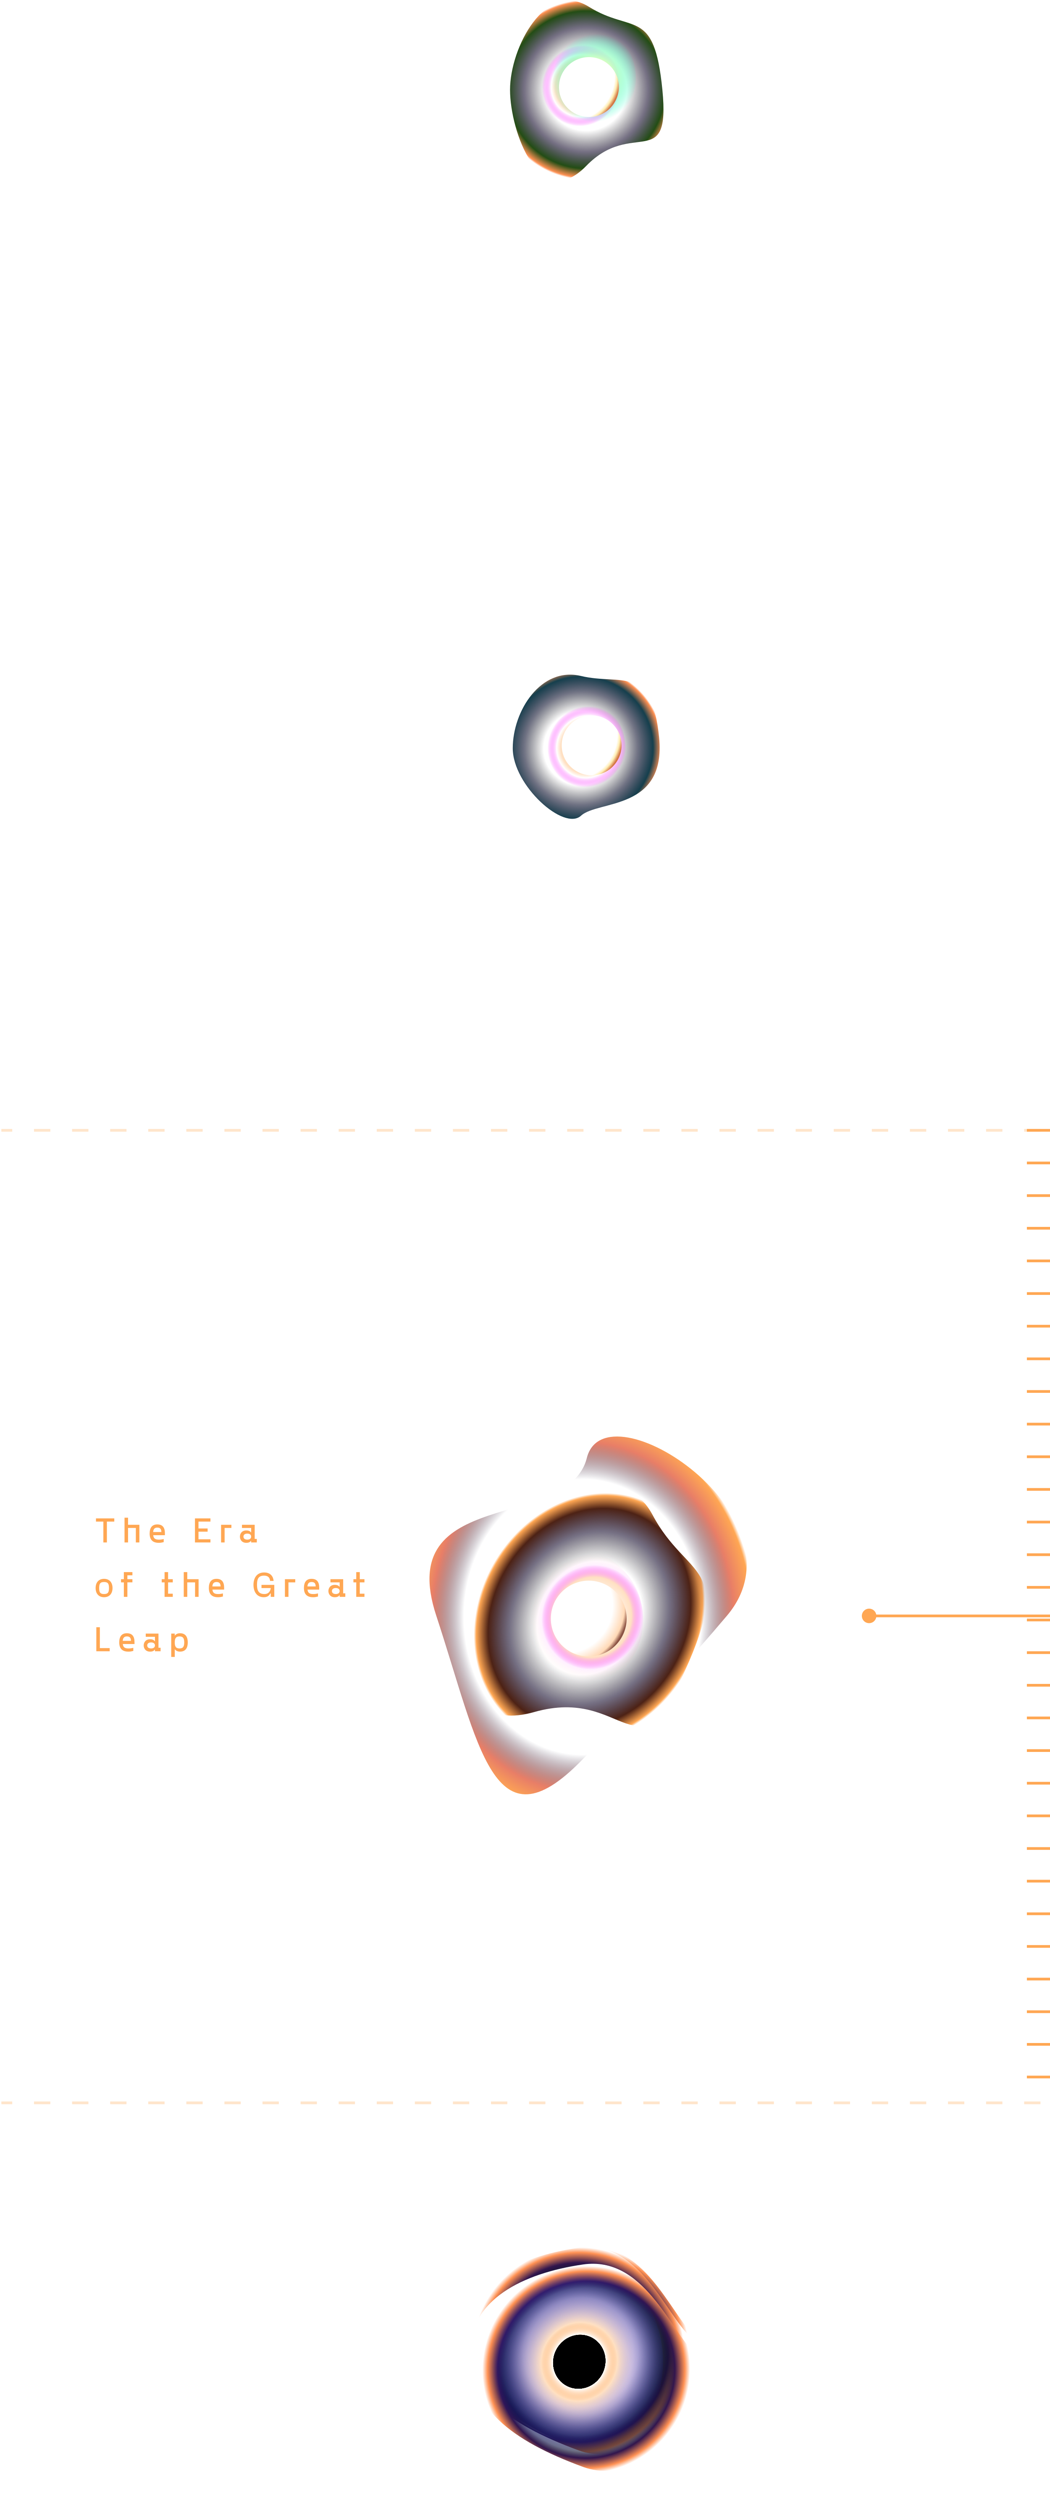 <svg xmlns="http://www.w3.org/2000/svg" width="386" height="919" fill="none"><path stroke="#fff" stroke-dasharray="1 11" stroke-width="11" d="M383 34v834" opacity=".33"/><path stroke="#FFA753" stroke-dasharray="1 11" stroke-width="11" d="M383 415v358"/><path fill="#FFA753" d="M42.014 559.33v-1.17H35.28v1.17h2.717V567h1.3v-7.67h2.717Zm3.762-1.43v9.1h1.3v-5.33h2.86V567h1.3v-6.5h-4.16v-2.6h-1.3Zm12.533 9.23c.494 0 .858 0 1.872-.26v-1.144c-.845.234-1.352.234-1.872.234-1.521 0-1.885-.715-1.976-1.625h4.29v-.715c0-2.041-.806-3.25-2.808-3.25s-2.808 1.339-2.808 3.38c0 1.287.364 3.38 3.302 3.38Zm-2.002-3.965c.065-1.053.507-1.625 1.508-1.625 1.053 0 1.482.494 1.508 1.625h-3.016Zm16.664 2.665v-2.795h3.354v-1.17H72.97v-2.535h4.394v-1.17H71.67V567h5.694v-1.17H72.97Zm12.098-4.16v-1.17h-3.796v6.5h1.3v-5.33h2.496Zm5.454 5.46c.91 0 1.417-.26 1.807-.78v.65h2.08v-1.3h-.78v-5.2h-4.68v1.17h3.38v1.69c-.39-.52-.897-.78-1.807-.78-1.586 0-2.327 1.144-2.327 2.275s.74 2.275 2.327 2.275Zm.39-1.17c-.95 0-1.417-.455-1.417-1.105 0-.65.468-1.105 1.417-1.105.949 0 1.417.455 1.417 1.105 0 .65-.468 1.105-1.417 1.105Zm-52.656 21.17c1.976 0 3.107-1.339 3.107-3.38s-1.131-3.38-3.107-3.38c-1.976 0-3.107 1.339-3.107 3.38s1.131 3.38 3.107 3.38Zm0-1.17c-1.339 0-1.807-.52-1.807-2.21s.468-2.21 1.807-2.21 1.807.52 1.807 2.21-.468 2.21-1.807 2.21Zm10.417-4.29v-1.17h-1.846v-1.43h1.846v-1.17h-3.146v2.6h-1.04v1.17h1.04V587h1.3v-5.33h1.846Zm13.123 4.16v-4.16h1.717v-1.17h-1.717v-2.6h-1.3v2.6h-1.04v1.17h1.04V587h3.017v-1.17h-1.717Zm5.748-7.93v9.1h1.3v-5.33h2.86V587h1.3v-6.5h-4.16v-2.6h-1.3Zm12.532 9.23c.494 0 .858 0 1.872-.26v-1.144c-.845.234-1.352.234-1.872.234-1.52 0-1.885-.715-1.976-1.625h4.29v-.715c0-2.041-.806-3.25-2.808-3.25s-2.808 1.339-2.808 3.38c0 1.287.364 3.38 3.302 3.38Zm-2.002-3.965c.065-1.053.507-1.625 1.508-1.625 1.053 0 1.482.494 1.508 1.625h-3.016Zm18.9 3.965c1.612 0 2.12-.858 2.353-1.365h.208V587h1.3v-4.407H96.13v1.17h3.406c-.13 1.144-.793 2.197-2.3 2.197-1.873 0-2.757-.897-2.757-3.38 0-2.483.754-3.38 2.626-3.38 1.508 0 2.08.793 2.184 1.937h1.287c-.13-1.82-1.313-3.107-3.47-3.107-2.835 0-3.927 2.21-3.927 4.55s1.092 4.55 3.796 4.55Zm11.563-5.46v-1.17h-3.796v6.5h1.3v-5.33h2.496Zm6.493 5.46c.494 0 .858 0 1.872-.26v-1.144c-.845.234-1.352.234-1.872.234-1.521 0-1.885-.715-1.976-1.625h4.29v-.715c0-2.041-.806-3.25-2.808-3.25s-2.808 1.339-2.808 3.38c0 1.287.364 3.38 3.302 3.38Zm-2.002-3.965c.065-1.053.507-1.625 1.508-1.625 1.053 0 1.482.494 1.508 1.625h-3.016Zm10.022 3.965c.91 0 1.417-.26 1.807-.78v.65h2.08v-1.3h-.78v-5.2h-4.68v1.17h3.38v1.69c-.39-.52-.897-.78-1.807-.78-1.586 0-2.327 1.144-2.327 2.275s.741 2.275 2.327 2.275Zm.39-1.17c-.949 0-1.417-.455-1.417-1.105 0-.65.468-1.105 1.417-1.105.949 0 1.417.455 1.417 1.105 0 .65-.468 1.105-1.417 1.105Zm8.822-.13v-4.16h1.716v-1.17h-1.716v-2.6h-1.3v2.6h-1.04v1.17h1.04V587h3.016v-1.17h-1.716Zm-95.553 20v-7.67h-1.3V607h4.914v-1.17H36.71Zm10.42 1.3c.494 0 .858 0 1.872-.26v-1.144c-.845.234-1.352.234-1.872.234-1.521 0-1.885-.715-1.976-1.625h4.29v-.715c0-2.041-.806-3.25-2.808-3.25s-2.808 1.339-2.808 3.38c0 1.287.364 3.38 3.302 3.38Zm-2.002-3.965c.065-1.053.507-1.625 1.508-1.625 1.053 0 1.482.494 1.508 1.625h-3.016Zm10.022 3.965c.91 0 1.417-.26 1.807-.78v.65h2.08v-1.3h-.78v-5.2h-4.68v1.17h3.38v1.69c-.39-.52-.897-.78-1.807-.78-1.586 0-2.327 1.144-2.327 2.275s.741 2.275 2.327 2.275Zm.39-1.17c-.949 0-1.417-.455-1.417-1.105 0-.65.468-1.105 1.417-1.105.95 0 1.417.455 1.417 1.105 0 .65-.468 1.105-1.417 1.105Zm10.64-5.59c-.91 0-1.548.351-1.938.91v-.78h-1.3v8.58h1.3v-2.86c.39.559 1.027.91 1.937.91 2.106 0 2.847-1.469 2.847-3.38 0-1.911-.74-3.38-2.847-3.38Zm-.196 5.59c-1.274 0-1.742-.65-1.742-2.21s.468-2.21 1.742-2.21 1.742.65 1.742 2.21-.468 2.21-1.742 2.21Z"/><path fill="#fff" fill-opacity=".33" d="m37.23 629.83 2.028-1.963c1.131-1.092 1.716-1.846 1.716-3.107 0-1.261-.741-2.73-2.847-2.73s-2.847 1.469-2.847 3.12h1.3c0-1.3.468-1.95 1.547-1.95s1.547.585 1.547 1.495c0 .949-.52 1.521-1.69 2.613l-2.704 2.522V631h5.564v-1.17H37.23Zm10.353 1.3c2.236 0 2.977-1.469 2.977-2.86 0-1.781-1.21-2.6-2.835-2.34l2.575-2.6v-1.17h-5.304v1.17h3.587l-2.3 2.34.52 1.17h.975c.819 0 1.482.325 1.482 1.43 0 1.04-.468 1.69-1.677 1.69-1.21 0-1.677-.65-1.677-1.69h-1.3c0 1.391.74 2.86 2.977 2.86ZM58 622.03c-2.704 0-3.536 2.08-3.536 4.55 0 2.47.832 4.55 3.536 4.55s3.536-2.08 3.536-4.55c0-2.47-.832-4.55-3.536-4.55Zm2.236 4.55c0 .728-.052 1.326-.169 1.807l-3.419-4.836c.338-.234.78-.351 1.352-.351 1.73 0 2.236 1.027 2.236 3.38Zm-4.472 0c0-.715.052-1.313.156-1.794l3.42 4.823c-.326.234-.768.351-1.34.351-1.742 0-2.236-1.027-2.236-3.38Zm13.085-4.55c-2.704 0-3.536 2.08-3.536 4.55 0 2.47.832 4.55 3.536 4.55s3.536-2.08 3.536-4.55c0-2.47-.832-4.55-3.536-4.55Zm2.236 4.55c0 .728-.052 1.326-.169 1.807l-3.419-4.836c.338-.234.78-.351 1.352-.351 1.729 0 2.236 1.027 2.236 3.38Zm-4.472 0c0-.715.052-1.313.156-1.794l3.419 4.823c-.325.234-.767.351-1.339.351-1.742 0-2.236-1.027-2.236-3.38Zm9.803-.078v1.17h4.576v-1.17h-4.576Zm10.552 3.328 2.028-1.963c1.13-1.092 1.716-1.846 1.716-3.107 0-1.261-.741-2.73-2.847-2.73s-2.847 1.469-2.847 3.12h1.3c0-1.3.468-1.95 1.547-1.95s1.547.585 1.547 1.495c0 .949-.52 1.521-1.69 2.613l-2.704 2.522V631h5.564v-1.17h-3.614Zm10.352 1.3c2.236 0 2.977-1.469 2.977-2.86 0-1.781-1.209-2.6-2.834-2.34l2.574-2.6v-1.17h-5.304v1.17h3.588l-2.3 2.34.52 1.17h.974c.82 0 1.482.325 1.482 1.43 0 1.04-.468 1.69-1.677 1.69s-1.677-.65-1.677-1.69h-1.3c0 1.391.741 2.86 2.977 2.86Zm10.093 0c2.509 0 3.211-1.3 3.211-2.47 0-1.118-.351-1.976-1.937-2.366v-.208c1.131-.39 1.417-.962 1.417-1.846 0-1.17-.702-2.21-2.691-2.21-1.989 0-2.691 1.04-2.691 2.21 0 .884.286 1.456 1.417 1.846v.208c-1.586.39-1.937 1.235-1.937 2.366 0 1.17.702 2.47 3.211 2.47Zm0-5.525c-1.027 0-1.391-.507-1.391-1.17 0-.793.364-1.235 1.391-1.235 1.014 0 1.391.442 1.391 1.235 0 .663-.377 1.17-1.391 1.17Zm0 4.355c-1.547 0-1.911-.702-1.911-1.625s.364-1.56 1.911-1.56c1.534 0 1.911.637 1.911 1.56s-.377 1.625-1.911 1.625Zm10.292-7.93c-2.938 0-3.302 2.353-3.302 3.64v1.69c0 2.288.806 3.77 3.107 3.77s3.107-1.469 3.107-3.12-.806-3.12-2.912-3.12c-.91 0-1.612.481-2.002.91 0-1.157.039-2.6 2.002-2.6.52 0 1.157 0 2.002.234v-1.144c-1.014-.26-1.508-.26-2.002-.26Zm-.195 4.017c1.274 0 1.807.663 1.807 1.963s-.533 1.95-1.807 1.95-1.807-1.04-1.807-2.08c0-1.17.533-1.833 1.807-1.833Z"/><path fill="url(#a)" d="M251.649 614.531c-18.275 40.321-21.344 5.191-55.249 14.805-33.906 9.613-25.973-35.905-14.804-55.25 11.168-19.345 45.513-41.274 58.306-17.209s30.023 17.334 11.747 57.654Z"/><g filter="url(#b)"><path fill="url(#c)" d="M267.263 593.901c-30.447 36.025-20.997 19.952-53.446 53.206-32.449 33.254-37.652-5.25-53.446-53.206-15.793-47.956 48.451-30.729 55.355-57.957 6.903-27.228 81.983 21.931 51.537 57.957Z"/></g><circle cx="209.899" cy="595.472" r="26.558" fill="url(#d)"/><circle cx="216.428" cy="594.98" r="13.932" fill="url(#e)"/><path fill="#FFA753" d="M316.833 594a2.667 2.667 0 1 0 5.334 0 2.667 2.667 0 0 0-5.334 0Zm2.667.5h68v-1h-68v1Z"/><path fill="#fff" d="M42.014 843.33v-1.17H35.28v1.17h2.717V851h1.3v-7.67h2.717Zm3.762-1.43v9.1h1.3v-5.33h2.86V851h1.3v-6.5h-4.16v-2.6h-1.3Zm12.533 9.23c.494 0 .858 0 1.872-.26v-1.144c-.845.234-1.352.234-1.872.234-1.521 0-1.885-.715-1.976-1.625h4.29v-.715c0-2.041-.806-3.25-2.808-3.25s-2.808 1.339-2.808 3.38c0 1.287.364 3.38 3.302 3.38Zm-2.002-3.965c.065-1.053.507-1.625 1.508-1.625 1.053 0 1.482.494 1.508 1.625h-3.016Zm16.664 2.665v-7.67h-1.3V851h4.914v-1.17H72.97Zm10.42 1.3c.494 0 .858 0 1.872-.26v-1.144c-.845.234-1.352.234-1.872.234-1.521 0-1.885-.715-1.976-1.625h4.29v-.715c0-2.041-.806-3.25-2.808-3.25s-2.808 1.339-2.808 3.38c0 1.287.364 3.38 3.302 3.38Zm-2.002-3.965c.065-1.053.507-1.625 1.508-1.625 1.053 0 1.482.494 1.508 1.625h-3.016Zm10.022 3.965c.91 0 1.417-.26 1.807-.78v.65h2.08v-1.3h-.78v-5.2h-4.68v1.17h3.38v1.69c-.39-.52-.897-.78-1.807-.78-1.586 0-2.327 1.144-2.327 2.275s.741 2.275 2.327 2.275Zm.39-1.17c-.949 0-1.417-.455-1.417-1.105 0-.65.468-1.105 1.417-1.105.95 0 1.417.455 1.417 1.105 0 .65-.468 1.105-1.417 1.105Zm10.639-5.59c-.91 0-1.547.351-1.937.91v-.78h-1.3v8.58h1.3v-2.86c.39.559 1.027.91 1.937.91 2.106 0 2.847-1.469 2.847-3.38 0-1.911-.741-3.38-2.847-3.38Zm-.195 5.59c-1.274 0-1.742-.65-1.742-2.21s.468-2.21 1.742-2.21 1.742.65 1.742 2.21-.468 2.21-1.742 2.21Zm-63.988 21.17c1.976 0 3.107-1.339 3.107-3.38s-1.131-3.38-3.107-3.38c-1.976 0-3.107 1.339-3.107 3.38s1.131 3.38 3.107 3.38Zm0-1.17c-1.339 0-1.807-.52-1.807-2.21s.468-2.21 1.807-2.21 1.807.52 1.807 2.21-.468 2.21-1.807 2.21Zm10.417-4.29v-1.17h-1.846v-1.43h1.846v-1.17h-3.146v2.6h-1.04v1.17h1.04V871h1.3v-5.33h1.846Zm12.551-.988L65.438 871h1.3v-8.84h-1.3v6.318h-.207l-4.213-6.318h-1.3V871h1.3v-6.318h.208Zm11.738 6.448c.91 0 1.417-.26 1.807-.78v.65h2.08v-1.3h-.78v-5.2h-4.68v1.17h3.38v1.69c-.39-.52-.897-.78-1.807-.78-1.586 0-2.327 1.144-2.327 2.275s.741 2.275 2.327 2.275Zm.39-1.17c-.949 0-1.417-.455-1.417-1.105 0-.65.468-1.105 1.417-1.105.95 0 1.417.455 1.417 1.105 0 .65-.468 1.105-1.417 1.105Zm9.577-1.612L84.75 871h1.573l-2.223-3.237 2.223-3.263H84.75l-1.82 2.678h-1.015V861.9h-1.3v9.1h1.3v-2.652h1.014Zm9.818 2.782c1.911 0 2.912-.819 2.912-2.99v-3.64h-1.3v3.9c0 1.17-.468 1.56-1.612 1.56-1.144 0-1.612-.39-1.612-1.56v-3.9h-1.3v3.64c0 2.171 1.001 2.99 2.912 2.99Z"/><path fill="#fff" fill-opacity=".33" d="m37.23 893.83 2.028-1.963c1.131-1.092 1.716-1.846 1.716-3.107 0-1.261-.741-2.73-2.847-2.73s-2.847 1.469-2.847 3.12h1.3c0-1.3.468-1.95 1.547-1.95s1.547.585 1.547 1.495c0 .949-.52 1.521-1.69 2.613l-2.704 2.522V895h5.564v-1.17H37.23Zm10.353 1.3c2.236 0 2.977-1.469 2.977-2.86 0-1.781-1.21-2.6-2.835-2.34l2.575-2.6v-1.17h-5.304v1.17h3.587l-2.3 2.34.52 1.17h.975c.819 0 1.482.325 1.482 1.43 0 1.04-.468 1.69-1.677 1.69-1.21 0-1.677-.65-1.677-1.69h-1.3c0 1.391.74 2.86 2.977 2.86ZM58 886.03c-2.704 0-3.536 2.08-3.536 4.55 0 2.47.832 4.55 3.536 4.55s3.536-2.08 3.536-4.55c0-2.47-.832-4.55-3.536-4.55Zm2.236 4.55c0 .728-.052 1.326-.169 1.807l-3.419-4.836c.338-.234.78-.351 1.352-.351 1.73 0 2.236 1.027 2.236 3.38Zm-4.472 0c0-.715.052-1.313.156-1.794l3.42 4.823c-.326.234-.768.351-1.34.351-1.742 0-2.236-1.027-2.236-3.38Zm13.085-4.55c-2.704 0-3.536 2.08-3.536 4.55 0 2.47.832 4.55 3.536 4.55s3.536-2.08 3.536-4.55c0-2.47-.832-4.55-3.536-4.55Zm2.236 4.55c0 .728-.052 1.326-.169 1.807l-3.419-4.836c.338-.234.78-.351 1.352-.351 1.729 0 2.236 1.027 2.236 3.38Zm-4.472 0c0-.715.052-1.313.156-1.794l3.419 4.823c-.325.234-.767.351-1.339.351-1.742 0-2.236-1.027-2.236-3.38Zm9.803-.078v1.17h4.576v-1.17h-4.576Zm10.552 3.328 2.028-1.963c1.13-1.092 1.716-1.846 1.716-3.107 0-1.261-.741-2.73-2.847-2.73s-2.847 1.469-2.847 3.12h1.3c0-1.3.468-1.95 1.547-1.95s1.547.585 1.547 1.495c0 .949-.52 1.521-1.69 2.613l-2.704 2.522V895h5.564v-1.17h-3.614Zm10.352 1.3c2.236 0 2.977-1.469 2.977-2.86 0-1.781-1.209-2.6-2.834-2.34l2.574-2.6v-1.17h-5.304v1.17h3.588l-2.3 2.34.52 1.17h.974c.82 0 1.482.325 1.482 1.43 0 1.04-.468 1.69-1.677 1.69s-1.677-.65-1.677-1.69h-1.3c0 1.391.741 2.86 2.977 2.86Zm10.093 0c2.509 0 3.211-1.3 3.211-2.47 0-1.118-.351-1.976-1.937-2.366v-.208c1.131-.39 1.417-.962 1.417-1.846 0-1.17-.702-2.21-2.691-2.21-1.989 0-2.691 1.04-2.691 2.21 0 .884.286 1.456 1.417 1.846v.208c-1.586.39-1.937 1.235-1.937 2.366 0 1.17.702 2.47 3.211 2.47Zm0-5.525c-1.027 0-1.391-.507-1.391-1.17 0-.793.364-1.235 1.391-1.235 1.014 0 1.391.442 1.391 1.235 0 .663-.377 1.17-1.391 1.17Zm0 4.355c-1.547 0-1.911-.702-1.911-1.625s.364-1.56 1.911-1.56c1.534 0 1.911.637 1.911 1.56s-.377 1.625-1.911 1.625Zm10.292-7.93c-2.938 0-3.302 2.353-3.302 3.64v1.69c0 2.288.806 3.77 3.107 3.77s3.107-1.469 3.107-3.12-.806-3.12-2.912-3.12c-.91 0-1.612.481-2.002.91 0-1.157.039-2.6 2.002-2.6.52 0 1.157 0 2.002.234v-1.144c-1.014-.26-1.508-.26-2.002-.26Zm-.195 4.017c1.274 0 1.807.663 1.807 1.963s-.533 1.95-1.807 1.95-1.807-1.04-1.807-2.08c0-1.17.533-1.833 1.807-1.833Z"/><g filter="url(#f)" style="mix-blend-mode:screen"><path fill="url(#g)" d="M255.493 858.999c9.162 8.613-14.516 51.503-41.172 41.695-26.657-9.807-41.696-21.856-41.696-41.695s19.449-29.461 41.696-32.714c22.246-3.253 32.011 24.102 41.172 32.714Z"/></g><g filter="url(#h)"><path fill="url(#i)" d="M253.743 858.999c9.162 8.613-14.516 51.503-41.172 41.695-26.657-9.807-41.696-21.856-41.696-41.695s19.449-29.461 41.696-32.714c22.246-3.253 32.011 24.102 41.172 32.714Z"/></g><g filter="url(#j)" style="mix-blend-mode:screen"><path fill="url(#k)" d="M255.493 865.124c9.162 8.613-14.516 51.503-41.172 41.695-26.657-9.807-41.696-21.856-41.696-41.695s19.449-29.461 41.696-32.714c22.246-3.253 32.011 24.102 41.172 32.714Z"/></g><circle cx="201.627" cy="868.145" r="42.127" fill="url(#l)"/><path fill="#fff" d="M316.833 868a2.667 2.667 0 1 0 5.334 0 2.667 2.667 0 0 0-5.334 0Zm2.667.5h68v-1h-68v1ZM42.014 250.33v-1.17H35.28v1.17h2.717V258h1.3v-7.67h2.717Zm3.762-1.43v9.1h1.3v-5.33h2.86V258h1.3v-6.5h-4.16v-2.6h-1.3Zm12.533 9.23c.494 0 .858 0 1.872-.26v-1.144c-.845.234-1.352.234-1.872.234-1.521 0-1.885-.715-1.976-1.625h4.29v-.715c0-2.041-.806-3.25-2.808-3.25s-2.808 1.339-2.808 3.38c0 1.287.364 3.38 3.302 3.38Zm-2.002-3.965c.065-1.053.507-1.625 1.508-1.625 1.053 0 1.482.494 1.508 1.625h-3.016Zm18.978 3.965c2.067 0 3.328-.702 3.328-2.509 0-1.703-.95-2.184-3.445-2.756-1.521-.351-2.197-.637-2.197-1.43 0-.923.637-1.235 1.677-1.235.832 0 1.963.286 3.263.741v-1.17c-.871-.429-2.041-.741-3.094-.741-1.885 0-3.146.676-3.146 2.366 0 1.378.689 2.054 3.224 2.639 1.495.338 2.418.598 2.418 1.56 0 1.118-.871 1.365-2.028 1.365-1.17 0-2.522-.442-3.744-1.274v1.287c.897.689 2.496 1.157 3.744 1.157Zm10.277 0c.494 0 .858 0 1.872-.26v-1.144c-.845.234-1.352.234-1.872.234-1.521 0-1.885-.715-1.976-1.625h4.29v-.715c0-2.041-.806-3.25-2.808-3.25s-2.808 1.339-2.808 3.38c0 1.287.364 3.38 3.302 3.38Zm-2.002-3.965c.065-1.053.507-1.625 1.508-1.625 1.053 0 1.482.494 1.508 1.625H83.56Zm10.708 3.965c1.521 0 2.444-.845 2.444-1.95 0-1.196-.702-1.599-2.626-2.119-1.105-.299-1.274-.546-1.274-.91 0-.325.221-.611.884-.611.715 0 1.547.208 2.496.676v-1.17c-.637-.442-1.495-.676-2.366-.676-1.39 0-2.314.741-2.314 1.82 0 1.027.507 1.638 2.366 2.041 1.196.26 1.534.507 1.534.962 0 .403-.299.767-1.144.767-.962 0-1.573-.234-2.756-.975v1.313c.95.637 1.742.832 2.756.832Zm9.051 0c1.976 0 3.107-1.339 3.107-3.38s-1.131-3.38-3.107-3.38c-1.976 0-3.107 1.339-3.107 3.38s1.131 3.38 3.107 3.38Zm0-1.17c-1.339 0-1.807-.52-1.807-2.21s.468-2.21 1.807-2.21 1.807.52 1.807 2.21-.468 2.21-1.807 2.21Zm10.915-4.29V258h1.3v-6.5h-5.46v6.5h1.3v-5.33h2.86Zm9.858-.39c-.39-.559-1.027-.91-1.937-.91-2.106 0-2.847 1.469-2.847 3.38 0 1.911.741 3.38 2.847 3.38.91 0 1.547-.351 1.937-.91v.78h1.3v-9.1h-1.3v3.38Zm-1.742 4.68c-1.274 0-1.742-.65-1.742-2.21s.468-2.21 1.742-2.21 1.742.65 1.742 2.21-.468 2.21-1.742 2.21Zm-85.64 19.87v-7.67h-1.3V278h4.914v-1.17H36.71Zm10.42 1.3c.494 0 .858 0 1.872-.26v-1.144c-.845.234-1.352.234-1.872.234-1.521 0-1.885-.715-1.976-1.625h4.29v-.715c0-2.041-.806-3.25-2.808-3.25s-2.808 1.339-2.808 3.38c0 1.287.364 3.38 3.302 3.38Zm-2.002-3.965c.065-1.053.507-1.625 1.508-1.625 1.053 0 1.482.494 1.508 1.625h-3.016Zm10.022 3.965c.91 0 1.417-.26 1.807-.78v.65h2.08v-1.3h-.78v-5.2h-4.68v1.17h3.38v1.69c-.39-.52-.897-.78-1.807-.78-1.586 0-2.327 1.144-2.327 2.275s.741 2.275 2.327 2.275Zm.39-1.17c-.949 0-1.417-.455-1.417-1.105 0-.65.468-1.105 1.417-1.105.95 0 1.417.455 1.417 1.105 0 .65-.468 1.105-1.417 1.105Zm10.64-5.59c-.91 0-1.548.351-1.938.91v-.78h-1.3v8.58h1.3v-2.86c.39.559 1.027.91 1.937.91 2.106 0 2.847-1.469 2.847-3.38 0-1.911-.74-3.38-2.847-3.38Zm-.196 5.59c-1.274 0-1.742-.65-1.742-2.21s.468-2.21 1.742-2.21 1.742.65 1.742 2.21-.468 2.21-1.742 2.21Z"/><path fill="#fff" fill-opacity=".33" d="m37.23 300.83 2.028-1.963c1.131-1.092 1.716-1.846 1.716-3.107 0-1.261-.741-2.73-2.847-2.73s-2.847 1.469-2.847 3.12h1.3c0-1.3.468-1.95 1.547-1.95s1.547.585 1.547 1.495c0 .949-.52 1.521-1.69 2.613l-2.704 2.522V302h5.564v-1.17H37.23Zm10.353 1.3c2.236 0 2.977-1.469 2.977-2.86 0-1.781-1.21-2.6-2.835-2.34l2.575-2.6v-1.17h-5.304v1.17h3.587l-2.3 2.34.52 1.17h.975c.819 0 1.482.325 1.482 1.43 0 1.04-.468 1.69-1.677 1.69-1.21 0-1.677-.65-1.677-1.69h-1.3c0 1.391.74 2.86 2.977 2.86ZM58 293.03c-2.704 0-3.536 2.08-3.536 4.55 0 2.47.832 4.55 3.536 4.55s3.536-2.08 3.536-4.55c0-2.47-.832-4.55-3.536-4.55Zm2.236 4.55c0 .728-.052 1.326-.169 1.807l-3.419-4.836c.338-.234.78-.351 1.352-.351 1.73 0 2.236 1.027 2.236 3.38Zm-4.472 0c0-.715.052-1.313.156-1.794l3.42 4.823c-.326.234-.768.351-1.34.351-1.742 0-2.236-1.027-2.236-3.38Zm13.085-4.55c-2.704 0-3.536 2.08-3.536 4.55 0 2.47.832 4.55 3.536 4.55s3.536-2.08 3.536-4.55c0-2.47-.832-4.55-3.536-4.55Zm2.236 4.55c0 .728-.052 1.326-.169 1.807l-3.419-4.836c.338-.234.78-.351 1.352-.351 1.729 0 2.236 1.027 2.236 3.38Zm-4.472 0c0-.715.052-1.313.156-1.794l3.419 4.823c-.325.234-.767.351-1.339.351-1.742 0-2.236-1.027-2.236-3.38Zm9.803-.078v1.17h4.576v-1.17h-4.576Zm10.552 3.328 2.028-1.963c1.13-1.092 1.716-1.846 1.716-3.107 0-1.261-.741-2.73-2.847-2.73s-2.847 1.469-2.847 3.12h1.3c0-1.3.468-1.95 1.547-1.95s1.547.585 1.547 1.495c0 .949-.52 1.521-1.69 2.613l-2.704 2.522V302h5.564v-1.17h-3.614Zm10.352 1.3c2.236 0 2.977-1.469 2.977-2.86 0-1.781-1.209-2.6-2.834-2.34l2.574-2.6v-1.17h-5.304v1.17h3.588l-2.3 2.34.52 1.17h.974c.82 0 1.482.325 1.482 1.43 0 1.04-.468 1.69-1.677 1.69s-1.677-.65-1.677-1.69h-1.3c0 1.391.741 2.86 2.977 2.86Zm10.093 0c2.509 0 3.211-1.3 3.211-2.47 0-1.118-.351-1.976-1.937-2.366v-.208c1.131-.39 1.417-.962 1.417-1.846 0-1.17-.702-2.21-2.691-2.21-1.989 0-2.691 1.04-2.691 2.21 0 .884.286 1.456 1.417 1.846v.208c-1.586.39-1.937 1.235-1.937 2.366 0 1.17.702 2.47 3.211 2.47Zm0-5.525c-1.027 0-1.391-.507-1.391-1.17 0-.793.364-1.235 1.391-1.235 1.014 0 1.391.442 1.391 1.235 0 .663-.377 1.17-1.391 1.17Zm0 4.355c-1.547 0-1.911-.702-1.911-1.625s.364-1.56 1.911-1.56c1.534 0 1.911.637 1.911 1.56s-.377 1.625-1.911 1.625Zm10.292-7.93c-2.938 0-3.302 2.353-3.302 3.64v1.69c0 2.288.806 3.77 3.107 3.77s3.107-1.469 3.107-3.12-.806-3.12-2.912-3.12c-.91 0-1.612.481-2.002.91 0-1.157.039-2.6 2.002-2.6.52 0 1.157 0 2.002.234v-1.144c-1.014-.26-1.508-.26-2.002-.26Zm-.195 4.017c1.274 0 1.807.663 1.807 1.963s-.533 1.95-1.807 1.95-1.807-1.04-1.807-2.08c0-1.17.533-1.833 1.807-1.833Z"/><path fill="url(#m)" d="M242.299 271.066c2.69 27.004-22.416 23.02-28.693 28.775-6.276 5.756-25.106-11.099-25.106-24.791 0-13.691 10.311-30.103 25.106-26.561 14.795 3.541 26.003-4.427 28.693 22.577Z"/><circle cx="209.741" cy="275.241" r="20.241" fill="url(#n)"/><circle cx="217.5" cy="274" r="11" fill="url(#o)"/><path fill="#fff" d="M316.833 275a2.667 2.667 0 1 0 5.334 0 2.667 2.667 0 0 0-5.334 0Zm2.667.5h68v-1h-68v1ZM42.014 19.33v-1.17H35.28v1.17h2.717V27h1.3v-7.67h2.717Zm3.762-1.43V27h1.3v-5.33h2.86V27h1.3v-6.5h-4.16v-2.6h-1.3Zm12.533 9.23c.494 0 .858 0 1.872-.26v-1.144c-.845.234-1.352.234-1.872.234-1.521 0-1.885-.715-1.976-1.625h4.29v-.715c0-2.041-.806-3.25-2.808-3.25s-2.808 1.339-2.808 3.38c0 1.287.364 3.38 3.302 3.38Zm-2.002-3.965c.065-1.053.507-1.625 1.508-1.625 1.053 0 1.482.494 1.508 1.625h-3.016Zm20.29.39v-1.17h-3.626V19.33h4.394v-1.17H71.67V27h1.3v-3.445h3.627Zm4.539-5.655v1.3h1.3v-1.3h-1.3Zm0 2.6V27h1.3v-6.5h-1.3Zm9.132 1.17V20.5h-3.796V27h1.3v-5.33h2.496Zm6.267 5.46c1.521 0 2.444-.845 2.444-1.95 0-1.196-.702-1.599-2.626-2.119-1.105-.299-1.274-.546-1.274-.91 0-.325.221-.611.884-.611.715 0 1.547.208 2.496.676v-1.17c-.637-.442-1.495-.676-2.366-.676-1.391 0-2.314.741-2.314 1.82 0 1.027.507 1.638 2.366 2.041 1.196.26 1.534.507 1.534.962 0 .403-.299.767-1.144.767-.962 0-1.573-.234-2.756-.975v1.313c.949.637 1.742.832 2.756.832Zm7.903-1.3v-4.16h1.716V20.5h-1.716v-2.6h-1.3v2.6h-1.04v1.17h1.04V27h3.016v-1.17h-1.716Zm14.063 0v-7.67h-1.3V27h4.914v-1.17h-3.614Zm10.42 1.3c.494 0 .858 0 1.872-.26v-1.144c-.845.234-1.352.234-1.872.234-1.521 0-1.885-.715-1.976-1.625h4.29v-.715c0-2.041-.806-3.25-2.808-3.25s-2.808 1.339-2.808 3.38c0 1.287.364 3.38 3.302 3.38Zm-2.002-3.965c.065-1.053.507-1.625 1.508-1.625 1.053 0 1.482.494 1.508 1.625h-3.016Zm10.022 3.965c.91 0 1.417-.26 1.807-.78V27h2.08v-1.3h-.78v-5.2h-4.68v1.17h3.38v1.69c-.39-.52-.897-.78-1.807-.78-1.586 0-2.327 1.144-2.327 2.275s.741 2.275 2.327 2.275Zm.39-1.17c-.949 0-1.417-.455-1.417-1.105 0-.65.468-1.105 1.417-1.105.949 0 1.417.455 1.417 1.105 0 .65-.468 1.105-1.417 1.105Zm10.639-5.59c-.91 0-1.547.351-1.937.91v-.78h-1.3v8.58h1.3v-2.86c.39.559 1.027.91 1.937.91 2.106 0 2.847-1.469 2.847-3.38 0-1.911-.741-3.38-2.847-3.38Zm-.195 5.59c-1.274 0-1.742-.65-1.742-2.21s.468-2.21 1.742-2.21 1.742.65 1.742 2.21-.468 2.21-1.742 2.21Z"/><path fill="#fff" fill-opacity=".33" d="m37.23 49.83 2.028-1.963c1.131-1.092 1.716-1.846 1.716-3.107 0-1.261-.741-2.73-2.847-2.73s-2.847 1.469-2.847 3.12h1.3c0-1.3.468-1.95 1.547-1.95s1.547.585 1.547 1.495c0 .949-.52 1.521-1.69 2.613L35.28 49.83V51h5.564v-1.17H37.23Zm10.353 1.3c2.236 0 2.977-1.469 2.977-2.86 0-1.781-1.21-2.6-2.835-2.34l2.575-2.6v-1.17h-5.304v1.17h3.587l-2.3 2.34.52 1.17h.975c.819 0 1.482.325 1.482 1.43 0 1.04-.468 1.69-1.677 1.69-1.21 0-1.677-.65-1.677-1.69h-1.3c0 1.391.74 2.86 2.977 2.86ZM58 42.03c-2.704 0-3.536 2.08-3.536 4.55 0 2.47.832 4.55 3.536 4.55s3.536-2.08 3.536-4.55c0-2.47-.832-4.55-3.536-4.55Zm2.236 4.55c0 .728-.052 1.326-.169 1.807l-3.419-4.836c.338-.234.78-.351 1.352-.351 1.73 0 2.236 1.027 2.236 3.38Zm-4.472 0c0-.715.052-1.313.156-1.794l3.42 4.823c-.326.234-.768.351-1.34.351-1.742 0-2.236-1.027-2.236-3.38Zm13.085-4.55c-2.704 0-3.536 2.08-3.536 4.55 0 2.47.832 4.55 3.536 4.55s3.536-2.08 3.536-4.55c0-2.47-.832-4.55-3.536-4.55Zm2.236 4.55c0 .728-.052 1.326-.169 1.807l-3.419-4.836c.338-.234.78-.351 1.352-.351 1.729 0 2.236 1.027 2.236 3.38Zm-4.472 0c0-.715.052-1.313.156-1.794l3.419 4.823c-.325.234-.767.351-1.339.351-1.742 0-2.236-1.027-2.236-3.38Zm9.803-.078v1.17h4.576v-1.17h-4.576Zm10.552 3.328 2.028-1.963c1.13-1.092 1.716-1.846 1.716-3.107 0-1.261-.741-2.73-2.847-2.73s-2.847 1.469-2.847 3.12h1.3c0-1.3.468-1.95 1.547-1.95s1.547.585 1.547 1.495c0 .949-.52 1.521-1.69 2.613l-2.704 2.522V51h5.564v-1.17h-3.614Zm10.352 1.3c2.236 0 2.977-1.469 2.977-2.86 0-1.781-1.209-2.6-2.834-2.34l2.574-2.6v-1.17h-5.304v1.17h3.588l-2.3 2.34.52 1.17h.974c.82 0 1.482.325 1.482 1.43 0 1.04-.468 1.69-1.677 1.69s-1.677-.65-1.677-1.69h-1.3c0 1.391.741 2.86 2.977 2.86Zm10.093 0c2.509 0 3.211-1.3 3.211-2.47 0-1.118-.351-1.976-1.937-2.366v-.208c1.131-.39 1.417-.962 1.417-1.846 0-1.17-.702-2.21-2.691-2.21-1.989 0-2.691 1.04-2.691 2.21 0 .884.286 1.456 1.417 1.846v.208c-1.586.39-1.937 1.235-1.937 2.366 0 1.17.702 2.47 3.211 2.47Zm0-5.525c-1.027 0-1.391-.507-1.391-1.17 0-.793.364-1.235 1.391-1.235 1.014 0 1.391.442 1.391 1.235 0 .663-.377 1.17-1.391 1.17Zm0 4.355c-1.547 0-1.911-.702-1.911-1.625s.364-1.56 1.911-1.56c1.534 0 1.911.637 1.911 1.56s-.377 1.625-1.911 1.625Zm10.292-7.93c-2.938 0-3.302 2.353-3.302 3.64v1.69c0 2.288.806 3.77 3.107 3.77s3.107-1.469 3.107-3.12-.806-3.12-2.912-3.12c-.91 0-1.612.481-2.002.91 0-1.157.039-2.6 2.002-2.6.52 0 1.157 0 2.002.234V42.29c-1.014-.26-1.508-.26-2.002-.26Zm-.195 4.017c1.274 0 1.807.663 1.807 1.963s-.533 1.95-1.807 1.95-1.807-1.04-1.807-2.08c0-1.17.533-1.833 1.807-1.833Z"/><path fill="url(#p)" d="M243.5 33c3 30.5-11 10.5-28 28s-28-12.536-28-28 13-40.5 29-30.5 24 0 27 30.5Z"/><circle cx="207.741" cy="32.241" r="20.241" fill="url(#q)"/><circle cx="213.145" cy="28.645" r="20.645" fill="url(#r)"/><circle cx="216.5" cy="32" r="11" fill="url(#s)"/><path fill="#fff" d="M316.833 34a2.667 2.667 0 1 0 5.334 0 2.667 2.667 0 0 0-5.334 0Zm2.667.5h68v-1h-68v1Z"/><path stroke="#FFA753" stroke-dasharray="6 8" d="M382.5 415.5H.5M382.5 773H.5" opacity=".3"/><defs><radialGradient id="i" cx="0" cy="0" r="1" gradientTransform="matrix(21.302 38.732 -39.022 21.461 212.571 864.772)" gradientUnits="userSpaceOnUse"><stop offset=".454" stop-opacity="0"/><stop offset=".69" stop-color="#0C102D" stop-opacity=".585"/><stop offset=".746" stop-color="#31154D"/><stop offset=".83" stop-color="#FF9153"/><stop offset=".874" stop-color="#fff"/></radialGradient><radialGradient id="s" cx="0" cy="0" r="1" gradientTransform="rotate(25.889 43.713 469.404) scale(20.181)" gradientUnits="userSpaceOnUse"><stop offset=".822" stop-color="#fff"/><stop offset=".871" stop-color="#FFEEB3"/><stop offset=".932" stop-color="#D37642"/></radialGradient><radialGradient id="r" cx="0" cy="0" r="1" gradientTransform="rotate(-63.639 132.427 -161.9) scale(16.342 15.569)" gradientUnits="userSpaceOnUse"><stop offset=".307" stop-color="#fff"/><stop offset=".322" stop-color="#FF7A00" stop-opacity="0"/><stop offset=".437" stop-color="#D2FFC2"/><stop offset="1" stop-color="#05FFC3" stop-opacity="0"/></radialGradient><radialGradient id="q" cx="0" cy="0" r="1" gradientTransform="rotate(118.809 97.568 78.946) scale(17.87 17.024)" gradientUnits="userSpaceOnUse"><stop offset=".556" stop-color="#FFE0C2"/><stop offset=".646" stop-color="#fff"/><stop offset=".842" stop-color="#FA05FF" stop-opacity="0"/><stop offset="1" stop-color="#52FF00" stop-opacity="0"/></radialGradient><radialGradient id="a" cx="0" cy="0" r="1" gradientTransform="rotate(120 -63.354 359.944) scale(47.535 40.561)" gradientUnits="userSpaceOnUse"><stop offset=".454" stop-opacity="0"/><stop offset=".69" stop-color="#150C2D" stop-opacity=".585"/><stop offset=".877" stop-color="#4D2215"/><stop offset=".979" stop-color="#FFA753"/><stop offset="1" stop-color="#fff"/></radialGradient><radialGradient id="c" cx="0" cy="0" r="1" gradientTransform="matrix(0 73.574 -63.063 0 214.206 594.396)" gradientUnits="userSpaceOnUse"><stop offset=".454" stop-opacity="0"/><stop offset=".69" stop-color="#150C2D" stop-opacity="0"/><stop offset=".877" stop-color="#E87E67"/><stop offset=".979" stop-color="#FFA753"/><stop offset="1" stop-color="#fff"/></radialGradient><radialGradient id="d" cx="0" cy="0" r="1" gradientTransform="matrix(-11.299 20.545 -19.574 -10.765 217.797 594.498)" gradientUnits="userSpaceOnUse"><stop offset=".322" stop-color="#fff"/><stop offset=".636" stop-color="#FFE0C2"/><stop offset=".827" stop-color="#FA05FF" stop-opacity=".06"/><stop offset="1" stop-color="#FF7A00" stop-opacity="0"/></radialGradient><radialGradient id="e" cx="0" cy="0" r="1" gradientTransform="rotate(25.889 -1179.64 746.06) scale(25.561)" gradientUnits="userSpaceOnUse"><stop offset=".698" stop-color="#fff"/><stop offset=".871" stop-color="#FFD9B6"/><stop offset=".932" stop-color="#8B5243"/></radialGradient><radialGradient id="g" cx="0" cy="0" r="1" gradientTransform="matrix(21.302 38.732 -39.022 21.461 214.321 864.772)" gradientUnits="userSpaceOnUse"><stop offset=".454" stop-opacity="0"/><stop offset=".69" stop-color="#0C102D" stop-opacity=".585"/><stop offset=".746" stop-color="#31154D"/><stop offset=".83" stop-color="#FF9153"/><stop offset=".874" stop-color="#fff"/></radialGradient><radialGradient id="p" cx="0" cy="0" r="1" gradientTransform="rotate(93.468 92.22 117.917) scale(33.06)" gradientUnits="userSpaceOnUse"><stop offset=".454" stop-opacity="0"/><stop offset=".69" stop-color="#150C2D" stop-opacity=".585"/><stop offset=".877" stop-color="#234D15"/><stop offset=".979" stop-color="#FF9153"/><stop offset="1" stop-color="#fff"/></radialGradient><radialGradient id="k" cx="0" cy="0" r="1" gradientTransform="rotate(62.435 -610.912 613.333) scale(43.484 43.81)" gradientUnits="userSpaceOnUse"><stop offset=".373" stop-opacity="0"/><stop offset=".69" stop-color="#0C102D" stop-opacity=".585"/><stop offset=".746" stop-color="#31154D"/><stop offset=".83" stop-color="#FF9153"/><stop offset=".874" stop-color="#fff"/></radialGradient><radialGradient id="l" cx="0" cy="0" r="1" gradientTransform="rotate(-63.639 806.03 262.48) scale(33.347 31.769)" gradientUnits="userSpaceOnUse"><stop offset=".3"/><stop offset=".302" stop-color="#FF7A00" stop-opacity="0"/><stop offset=".437" stop-color="#FFE0C2"/><stop offset="1" stop-color="#050FFF" stop-opacity="0"/></radialGradient><radialGradient id="m" cx="0" cy="0" r="1" gradientTransform="rotate(60.147 -130.695 321.968) scale(29.92 30.301)" gradientUnits="userSpaceOnUse"><stop offset=".454" stop-opacity="0"/><stop offset=".69" stop-color="#0C102D" stop-opacity=".585"/><stop offset=".877" stop-color="#153F4D"/><stop offset=".979" stop-color="#FF9153"/><stop offset="1" stop-color="#fff"/></radialGradient><radialGradient id="n" cx="0" cy="0" r="1" gradientTransform="rotate(118.809 26.726 201.038) scale(17.87 17.024)" gradientUnits="userSpaceOnUse"><stop offset=".556" stop-color="#FFE0C2"/><stop offset=".646" stop-color="#fff"/><stop offset=".842" stop-color="#FA05FF" stop-opacity="0"/><stop offset="1" stop-color="#FF7A00" stop-opacity="0"/></radialGradient><radialGradient id="o" cx="0" cy="0" r="1" gradientTransform="rotate(25.889 -482.218 592.58) scale(20.181)" gradientUnits="userSpaceOnUse"><stop offset=".822" stop-color="#fff"/><stop offset=".871" stop-color="#FFEEB3"/><stop offset=".932" stop-color="#D37642"/></radialGradient><filter id="f" width="104.806" height="96.056" x="162.66" y="816.053" color-interpolation-filters="sRGB" filterUnits="userSpaceOnUse"><feFlood flood-opacity="0" result="BackgroundImageFix"/><feBlend in="SourceGraphic" in2="BackgroundImageFix" result="shape"/><feGaussianBlur result="effect1_foregroundBlur_3379_1284" stdDeviation="4.983"/></filter><filter id="j" width="104.806" height="96.056" x="162.66" y="822.178" color-interpolation-filters="sRGB" filterUnits="userSpaceOnUse"><feFlood flood-opacity="0" result="BackgroundImageFix"/><feBlend in="SourceGraphic" in2="BackgroundImageFix" result="shape"/><feGaussianBlur result="effect1_foregroundBlur_3379_1284" stdDeviation="4.983"/></filter><filter id="h" width="104.806" height="96.056" x="160.91" y="816.053" color-interpolation-filters="sRGB" filterUnits="userSpaceOnUse"><feFlood flood-opacity="0" result="BackgroundImageFix"/><feBlend in="SourceGraphic" in2="BackgroundImageFix" result="shape"/><feGaussianBlur result="effect1_foregroundBlur_3379_1284" stdDeviation="4.983"/></filter><filter id="b" width="123.792" height="138.709" x="154.293" y="524.468" color-interpolation-filters="sRGB" filterUnits="userSpaceOnUse"><feFlood flood-opacity="0" result="BackgroundImageFix"/><feBlend in="SourceGraphic" in2="BackgroundImageFix" result="shape"/><feGaussianBlur result="effect1_foregroundBlur_3379_1284" stdDeviation="1.794"/></filter></defs></svg>